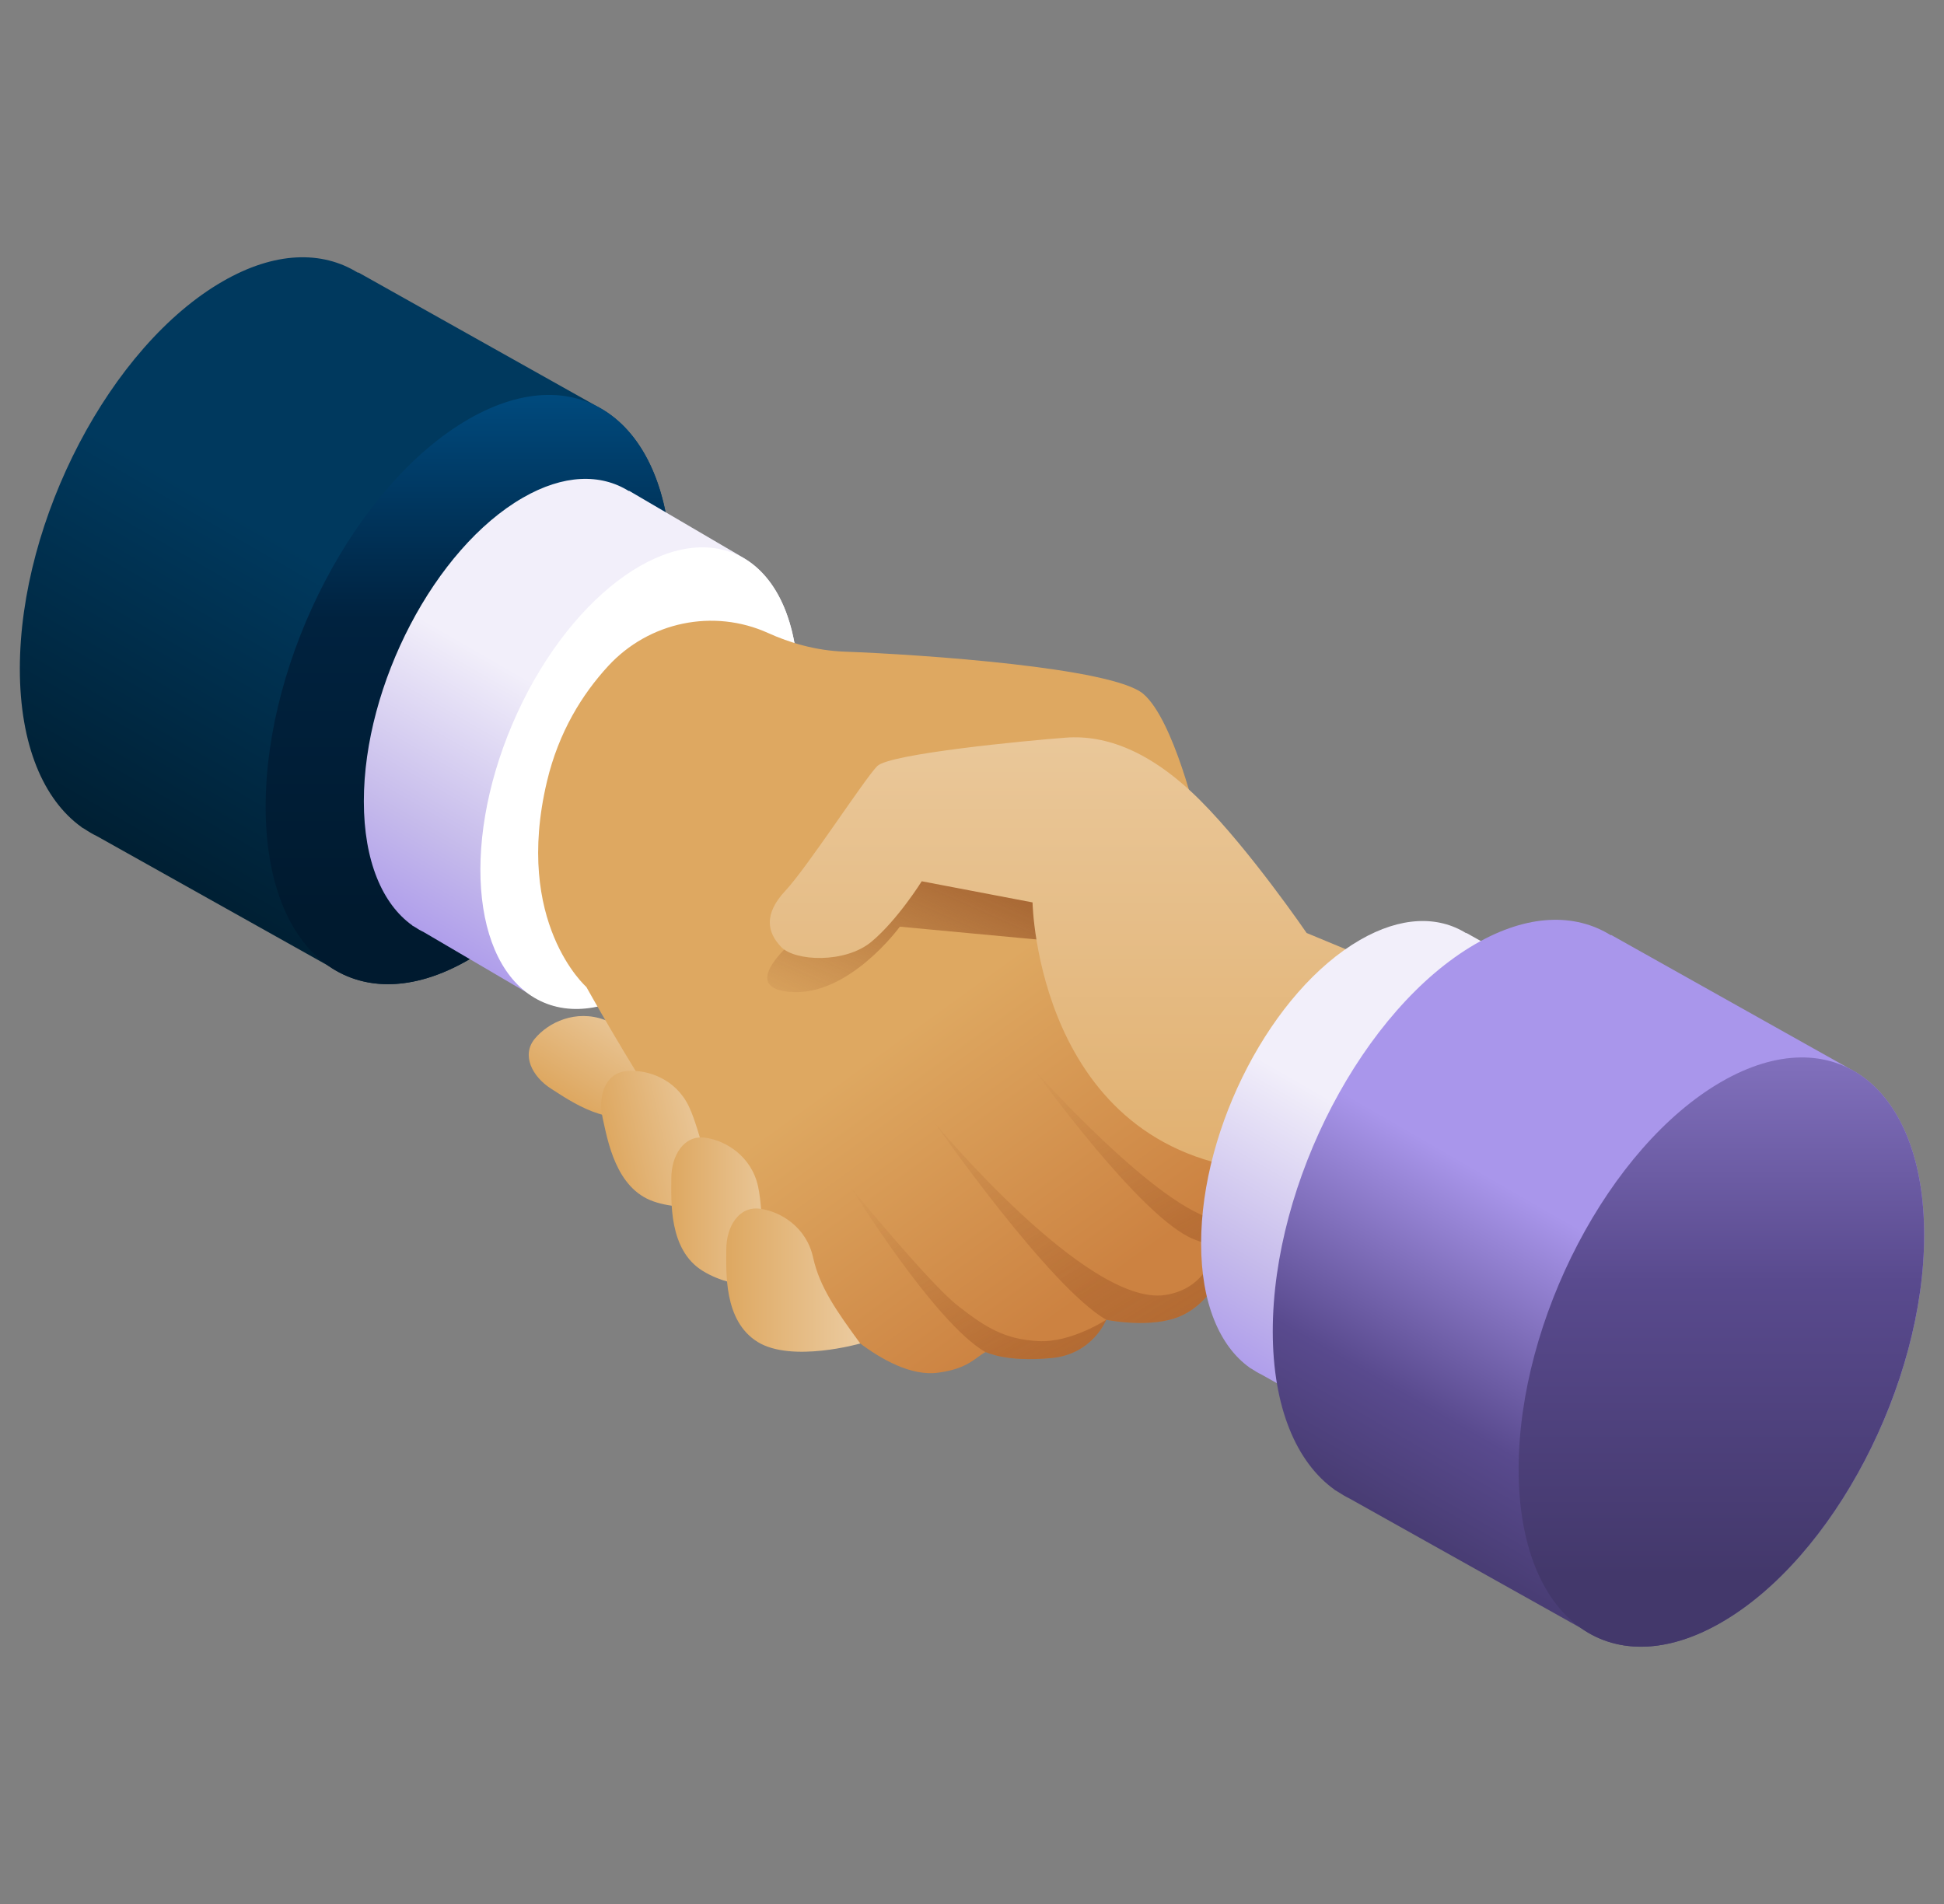 <svg width="49" height="48" viewBox="0 0 49 48" fill="none" xmlns="http://www.w3.org/2000/svg">
<rect x="0" y="0" width="49" height="48" fill="#808080" stroke="none"/>
<g clip-path="url(#clip0_329_12281)">
<path d="M15.192 10.326L15.192 10.325L9.029 6.867L9.024 6.877C8.118 6.313 6.925 6.336 5.611 7.095C2.788 8.724 0.5 13.096 0.5 16.86C0.5 18.78 1.098 20.166 2.056 20.852L2.054 20.855L2.133 20.9C2.233 20.967 2.335 21.028 2.442 21.079L8.279 24.349C9.197 24.987 10.439 24.989 11.808 24.199C14.63 22.569 16.919 18.197 16.919 14.433C16.919 12.401 16.25 10.963 15.192 10.326Z" fill="url(#paint0_linear_329_12281)"/>
<path d="M16.918 14.433C16.918 18.197 14.63 22.569 11.807 24.199C8.985 25.828 6.696 24.098 6.696 20.335C6.696 16.571 8.985 12.199 11.807 10.569C14.63 8.94 16.918 10.67 16.918 14.433Z" fill="url(#paint1_linear_329_12281)"/>
<path d="M18.762 14.076L18.762 14.076L15.853 12.371L15.849 12.379C15.14 11.937 14.204 11.955 13.175 12.55C10.964 13.826 9.171 17.252 9.171 20.201C9.171 21.705 9.639 22.791 10.39 23.328L10.388 23.331L10.45 23.366C10.528 23.419 10.609 23.466 10.693 23.506L13.346 25.063C14.065 25.564 15.038 25.565 16.11 24.946C18.322 23.669 20.115 20.244 20.115 17.295C20.115 15.702 19.591 14.576 18.762 14.076Z" fill="url(#paint2_linear_329_12281)"/>
<path d="M19.314 20.981C20.645 17.858 20.291 14.715 18.524 13.962C16.757 13.209 14.246 15.131 12.915 18.254C11.584 21.378 11.937 24.52 13.705 25.273C15.472 26.026 17.983 24.105 19.314 20.981Z" fill="white"/>
<path d="M17.677 26.563C17.677 26.563 17.2 27.586 16.287 28.03C15.375 28.474 14.374 27.753 13.893 27.448C13.412 27.142 13.137 26.598 13.481 26.185C13.824 25.772 14.51 25.445 15.235 25.709C15.96 25.973 16.681 26.629 17.677 26.563Z" fill="url(#paint3_linear_329_12281)"/>
<path d="M30.178 20.691C30.178 20.691 29.59 18.155 28.819 17.494C28.047 16.832 23.269 16.502 21.284 16.428C20.55 16.401 19.897 16.201 19.364 15.96C17.983 15.333 16.354 15.676 15.328 16.793C14.679 17.498 14.084 18.448 13.787 19.699C12.941 23.264 14.779 24.881 14.779 24.881C14.779 24.881 18.604 31.773 20.626 32.913C20.626 32.913 22.29 34.789 23.646 34.606C24.404 34.504 24.578 34.228 24.839 34.087C24.881 34.085 25.317 34.346 26.503 34.237C27.547 34.14 27.883 33.272 27.883 33.272C27.883 33.272 28.855 33.473 29.594 33.24C30.613 32.917 31.129 31.658 31.075 30.691C31.558 26.653 30.178 20.691 30.178 20.691Z" fill="url(#paint4_linear_329_12281)"/>
<path opacity="0.5" d="M26.173 33.81C25.349 33.765 24.876 33.495 24.14 32.916C23.405 32.337 21.456 29.948 21.456 29.948C21.456 29.948 23.549 33.341 24.839 34.087C24.881 34.085 25.317 34.346 26.503 34.237C27.547 34.14 27.883 33.272 27.883 33.272C27.883 33.272 26.997 33.854 26.173 33.81Z" fill="url(#paint5_linear_329_12281)"/>
<path opacity="0.5" d="M32.346 31.242C32.343 31.256 31.431 31.773 30.091 31.242C28.752 30.71 26.09 26.996 26.09 26.996C26.09 26.996 29.22 30.51 30.69 30.755C32.16 31 32.695 30.56 32.695 30.56L32.346 31.242Z" fill="url(#paint6_linear_329_12281)"/>
<path opacity="0.5" d="M30.935 31.732L30.701 31.245C30.701 31.245 30.571 32.469 29.365 32.648C27.405 32.939 23.584 28.338 23.584 28.338C23.584 28.338 26.445 32.442 27.884 33.272C27.884 33.272 28.856 33.473 29.594 33.24C30.266 33.027 30.719 32.407 30.935 31.732Z" fill="url(#paint7_linear_329_12281)"/>
<path d="M26.871 23.754L22.681 23.362C22.681 23.362 21.383 25.151 19.888 25.004C18.394 24.857 20.427 23.362 20.427 23.362C20.427 23.362 20.746 20.422 23.637 21.01C26.528 21.598 27.018 22.162 27.018 22.235C27.018 22.308 26.871 23.754 26.871 23.754Z" fill="url(#paint8_linear_329_12281)"/>
<path d="M37.406 25.375L32.935 23.521C32.935 23.521 31.502 21.426 30.252 20.177C29.003 18.927 27.863 18.523 26.871 18.596C25.879 18.67 22.424 19.001 22.112 19.313C21.799 19.625 20.348 21.867 19.796 22.456C19.245 23.044 19.337 23.503 19.686 23.87C20.035 24.238 21.303 24.293 21.965 23.742C22.626 23.191 23.233 22.217 23.233 22.217L26.026 22.75C26.026 22.75 26.136 28.997 31.796 29.512C37.456 30.026 37.406 25.375 37.406 25.375Z" fill="url(#paint9_linear_329_12281)"/>
<path d="M18.497 30.231C18.497 30.231 17.437 30.619 16.477 30.29C15.517 29.961 15.316 28.744 15.191 28.188C15.065 27.633 15.254 27.053 15.789 27.003C16.324 26.952 17.041 27.204 17.368 27.903C17.696 28.601 17.744 29.575 18.497 30.231Z" fill="url(#paint10_linear_329_12281)"/>
<path d="M19.694 32.428C19.694 32.428 18.574 32.572 17.711 32.039C16.847 31.506 16.921 30.275 16.921 29.706C16.921 29.136 17.233 28.612 17.766 28.681C18.299 28.75 18.942 29.154 19.107 29.908C19.273 30.661 19.105 31.621 19.694 32.428Z" fill="url(#paint11_linear_329_12281)"/>
<path d="M21.684 33.87C21.684 33.87 19.961 34.363 19.097 33.831C18.234 33.298 18.307 32.066 18.307 31.497C18.307 30.927 18.62 30.403 19.153 30.472C19.685 30.541 20.329 30.945 20.494 31.699C20.659 32.452 21.095 33.064 21.684 33.87Z" fill="url(#paint12_linear_329_12281)"/>
<path d="M41.787 26.228L41.787 26.227L36.958 23.518L36.954 23.525C36.245 23.084 35.309 23.102 34.28 23.696C32.068 24.973 30.275 28.399 30.275 31.348C30.275 32.852 30.744 33.938 31.494 34.475L31.493 34.478L31.555 34.513C31.633 34.565 31.713 34.613 31.797 34.653L36.371 37.215C37.09 37.715 38.062 37.717 39.135 37.097C41.346 35.821 43.139 32.395 43.139 29.446C43.139 27.854 42.616 26.727 41.787 26.228Z" fill="url(#paint13_linear_329_12281)"/>
<path d="M42.347 33.142C43.678 30.018 43.325 26.876 41.557 26.123C39.79 25.37 37.279 27.291 35.948 30.415C34.617 33.539 34.971 36.681 36.738 37.434C38.505 38.187 41.016 36.265 42.347 33.142Z" fill="white"/>
<path d="M46.773 27.028L46.773 27.028L40.61 23.57L40.605 23.579C39.7 23.016 38.506 23.038 37.192 23.797C34.369 25.427 32.081 29.799 32.081 33.562C32.081 35.482 32.679 36.869 33.637 37.554L33.635 37.557L33.714 37.603C33.814 37.669 33.916 37.73 34.023 37.782L39.861 41.051C40.778 41.69 42.02 41.691 43.389 40.901C46.212 39.271 48.5 34.899 48.5 31.136C48.5 29.103 47.832 27.666 46.773 27.028Z" fill="url(#paint14_linear_329_12281)"/>
<path d="M48.5 31.136C48.5 34.899 46.212 39.271 43.389 40.901C40.567 42.531 38.278 40.801 38.278 37.037C38.278 33.273 40.567 28.901 43.389 27.272C46.212 25.642 48.5 27.372 48.5 31.136Z" fill="url(#paint15_linear_329_12281)"/>
</g>
<defs>
<linearGradient id="paint0_linear_329_12281" x1="4.353" y1="23.192" x2="9.185" y2="14.824" gradientUnits="userSpaceOnUse">
<stop stop-color="#001D2F"/>
<stop offset="1" stop-color="#00395E"/>
</linearGradient>
<linearGradient id="paint1_linear_329_12281" x1="11.807" y1="23.027" x2="11.807" y2="4.279" gradientUnits="userSpaceOnUse">
<stop stop-color="#001A2F"/>
<stop offset="0.397" stop-color="#00223F"/>
<stop offset="1" stop-color="#0072BC"/>
</linearGradient>
<linearGradient id="paint2_linear_329_12281" x1="11.241" y1="24.64" x2="15.013" y2="18.106" gradientUnits="userSpaceOnUse">
<stop stop-color="#A996EB"/>
<stop offset="0.39" stop-color="#C5BAEB"/>
<stop offset="1" stop-color="#F2EFFA"/>
</linearGradient>
<linearGradient id="paint3_linear_329_12281" x1="14.613" y1="27.864" x2="16.101" y2="25.519" gradientUnits="userSpaceOnUse">
<stop stop-color="#DEA861"/>
<stop offset="1" stop-color="#EBCBA0"/>
</linearGradient>
<linearGradient id="paint4_linear_329_12281" x1="29.029" y1="31.489" x2="24.284" y2="24.939" gradientUnits="userSpaceOnUse">
<stop stop-color="#CC8241"/>
<stop offset="1" stop-color="#DEA861"/>
</linearGradient>
<linearGradient id="paint5_linear_329_12281" x1="27.16" y1="36.253" x2="23.183" y2="28.839" gradientUnits="userSpaceOnUse">
<stop stop-color="#8B451C"/>
<stop offset="1" stop-color="#8B451C" stop-opacity="0"/>
</linearGradient>
<linearGradient id="paint6_linear_329_12281" x1="32.057" y1="33.746" x2="27.831" y2="25.867" gradientUnits="userSpaceOnUse">
<stop stop-color="#8B451C"/>
<stop offset="1" stop-color="#8B451C" stop-opacity="0"/>
</linearGradient>
<linearGradient id="paint7_linear_329_12281" x1="30.715" y1="35.622" x2="25.021" y2="26.328" gradientUnits="userSpaceOnUse">
<stop stop-color="#8B451C"/>
<stop offset="1" stop-color="#8B451C" stop-opacity="0"/>
</linearGradient>
<linearGradient id="paint8_linear_329_12281" x1="25.309" y1="19.19" x2="21.939" y2="26.785" gradientUnits="userSpaceOnUse">
<stop stop-color="#8B451C"/>
<stop offset="1" stop-color="#8B451C" stop-opacity="0"/>
</linearGradient>
<linearGradient id="paint9_linear_329_12281" x1="28.405" y1="33.371" x2="28.405" y2="16.868" gradientUnits="userSpaceOnUse">
<stop stop-color="#DEA861"/>
<stop offset="1" stop-color="#EBCBA0"/>
</linearGradient>
<linearGradient id="paint10_linear_329_12281" x1="15.375" y1="29.016" x2="18.08" y2="28.402" gradientUnits="userSpaceOnUse">
<stop stop-color="#DEA861"/>
<stop offset="1" stop-color="#EBCBA0"/>
</linearGradient>
<linearGradient id="paint11_linear_329_12281" x1="16.919" y1="30.56" x2="19.694" y2="30.56" gradientUnits="userSpaceOnUse">
<stop stop-color="#DEA861"/>
<stop offset="1" stop-color="#EBCBA0"/>
</linearGradient>
<linearGradient id="paint12_linear_329_12281" x1="18.306" y1="32.272" x2="21.684" y2="32.272" gradientUnits="userSpaceOnUse">
<stop stop-color="#DEA861"/>
<stop offset="1" stop-color="#EBCBA0"/>
</linearGradient>
<linearGradient id="paint13_linear_329_12281" x1="33.294" y1="36.309" x2="37.08" y2="29.752" gradientUnits="userSpaceOnUse">
<stop stop-color="#A996EB"/>
<stop offset="0.39" stop-color="#C5BAEB"/>
<stop offset="1" stop-color="#F2EFFA"/>
</linearGradient>
<linearGradient id="paint14_linear_329_12281" x1="35.934" y1="39.895" x2="40.766" y2="31.526" gradientUnits="userSpaceOnUse">
<stop stop-color="#43386B"/>
<stop offset="0.397" stop-color="#594A8E"/>
<stop offset="1" stop-color="#A996EB"/>
</linearGradient>
<linearGradient id="paint15_linear_329_12281" x1="43.389" y1="39.729" x2="43.389" y2="20.982" gradientUnits="userSpaceOnUse">
<stop stop-color="#43386B"/>
<stop offset="0.397" stop-color="#594A8E"/>
<stop offset="1" stop-color="#A996EB"/>
</linearGradient>
<clipPath id="clip0_329_12281">
<rect width="48" height="48" fill="white" transform="translate(0.5)"/>
</clipPath>
</defs>
</svg>
